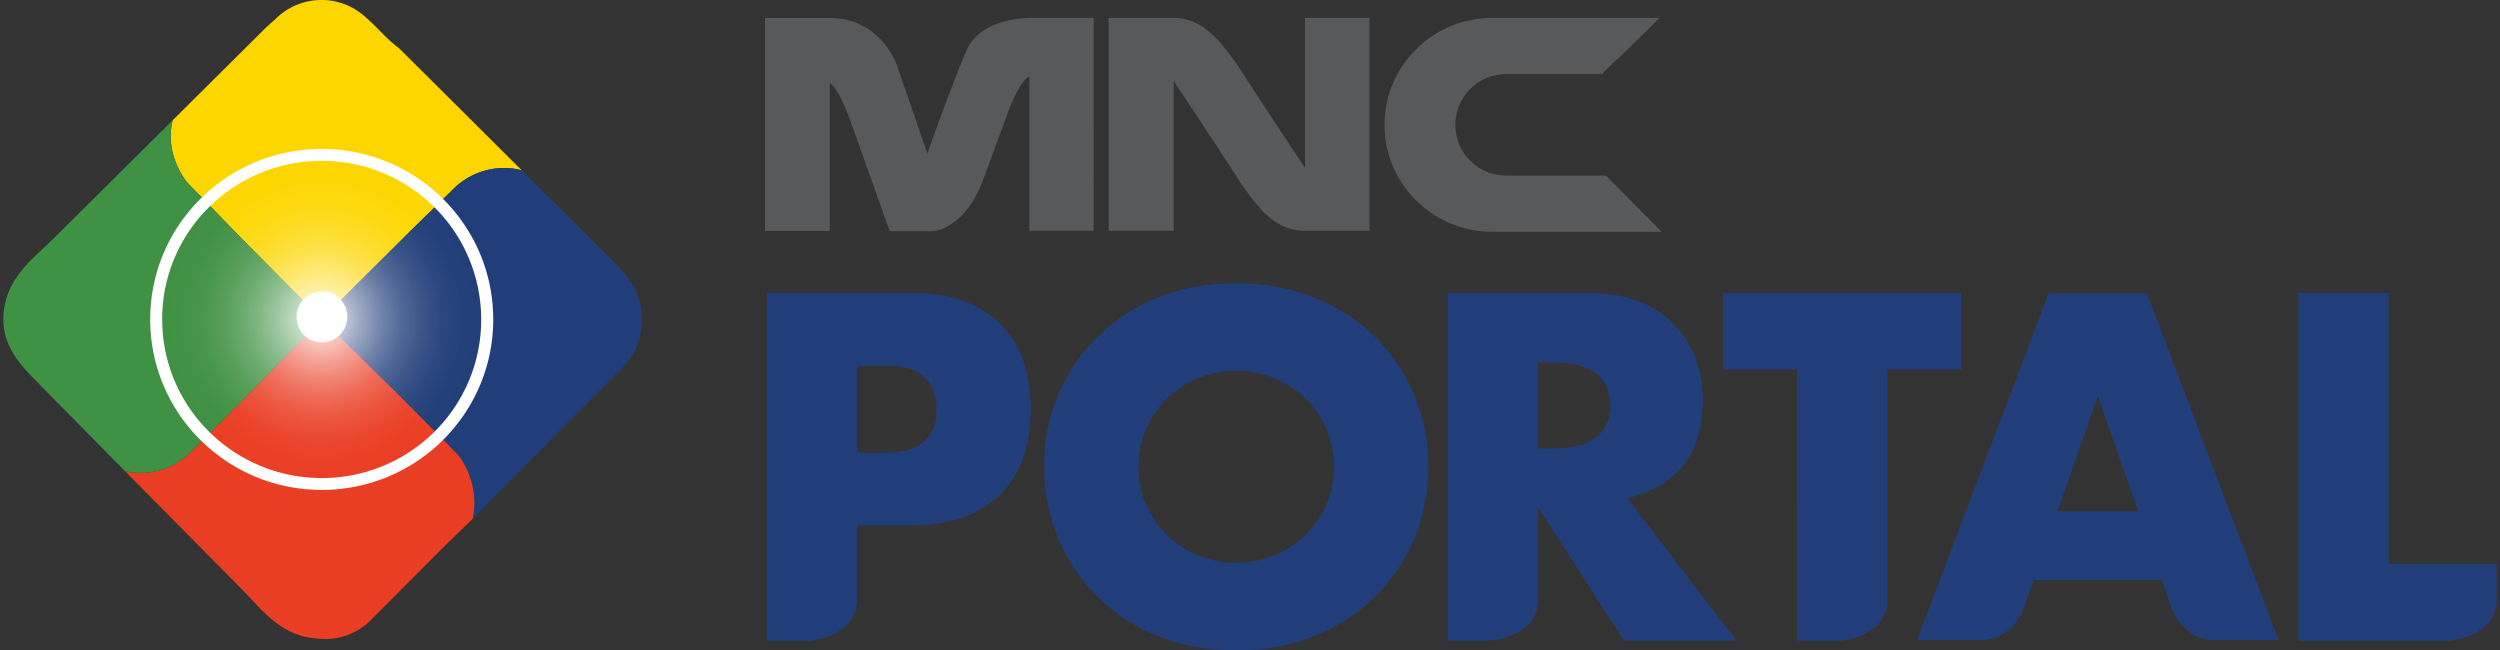 <svg width="123" height="32" fill="none" xmlns="http://www.w3.org/2000/svg"><rect width="100%" height="100%" fill="#333333" stroke="none"/><g clip-path="url(#a)"><path d="M47.549 2.486c-.696 1.62-1.924 5.063-1.924 5.063L44.12 3.19S43.337.886 40.83.886h-3.194v10.472h3.19V4.09s.383.072 1.12 2.149c.737 2.077 1.832 5.137 1.832 5.137h2.151s1.547-.1 2.444-2.538l1.16-3.143s.578-1.715 1.11-1.917v7.575h3.164V.883h-3.165S48.24.866 47.55 2.486zM64.207 8.26s-2.854-4.29-3.282-5.01c-.73-.988-1.634-2.368-3.177-2.368h-3.203v10.471h3.2V3.975s2.852 4.293 3.282 5.012c.732.987 1.555 2.367 3.176 2.367h3.173V.883h-3.17V8.26zm14.832.402-.024-.024h-4.92c-.66 0-1.293-.263-1.76-.73a2.5 2.5 0 0 1 0-3.53 2.486 2.486 0 0 1 1.76-.731h4.726c.397-.44.822-.786 1.118-1.08L81.654.881h-8.228c-2.931 0-5.308 2.357-5.308 5.26 0 2.903 2.377 5.262 5.308 5.262h8.331l-2.718-2.741z" fill="#58595B"/><path d="M19.63 2.37c-.605-.446-1.068-1.025-1.618-1.5a3.201 3.201 0 0 0-4.453.06l-.055.054c-.154.13-.306.27-.459.412L8.49 5.922l-.022.115c-.351 1.718.772 2.974.772 2.974l2.533 2.605 4.057 4.098 1.382-1.389 2.962-2.944 2.242-2.191c.05-.044.1-.084.148-.126a3.547 3.547 0 0 1 2.886-.738 2.585 2.585 0 0 1 .216.053l.008.004L19.63 2.37z" fill="#FDD600"/><path d="m30.228 12.906-4.56-4.529a3.4 3.4 0 0 0-1.147-.101 3.548 3.548 0 0 0-1.954.786c-.054.043-.097.082-.148.127l-2.242 2.191-2.962 2.944-1.382 1.389 3.775 3.714 2.86 2.883v.003l.003.003c.113.12.47.545.712 1.357.17.584.198 1.2.082 1.796a.778.778 0 0 0-.014.057h.005l.57-.581L27.6 21.12l3.044-3.051a3.174 3.174 0 0 0 .9-1.825c.026-.168.041-.338.045-.509.025-1.235-.589-2.02-1.362-2.83z" fill="#213E7A"/><path d="M23.186 23.673c-.243-.81-.6-1.234-.713-1.357-.003 0-.004-.006-.006-.007l-2.86-2.883-3.775-3.715-3.704 3.786-2.88 2.88a3.476 3.476 0 0 1-2.787.857 8.695 8.695 0 0 1-.31-.051L12 29.09c.724.724 1.739 2.173 3.512 2.316a3.176 3.176 0 0 0 2.728-.894l3.543-3.558 1.448-1.405.023-.023.014-.056a3.84 3.84 0 0 0-.081-1.798z" fill="#EA3E24"/><path d="M22.47 22.313s0 .004.006.007a.008.008 0 0 1-.004-.002.008.008 0 0 1-.002-.005z" fill="#EA3E24"/><path d="M11.773 11.617 9.24 9.012S8.116 7.756 8.468 6.04l.022-.115-6.001 5.953c-.751.754-2.29 1.828-2.322 3.752-.018 1.236.588 2.033 1.354 2.852l4.53 4.598.1.098v.004c.106.02.209.037.308.052a3.47 3.47 0 0 0 2.787-.857l2.877-2.872 3.705-3.786-4.055-4.1z" fill="#3F9143"/><path d="M7.39 15.716c0-4.633 3.776-8.388 8.44-8.388 4.661 0 8.437 3.755 8.437 8.388 0 4.634-3.775 8.388-8.437 8.388-4.662 0-8.44-3.754-8.44-8.388zm.59 0a7.752 7.752 0 0 0 2.302 5.518 7.857 7.857 0 0 0 5.55 2.286 7.85 7.85 0 0 0 5.55-2.286 7.745 7.745 0 0 0 2.292-5.518 7.768 7.768 0 0 0-2.297-5.517 7.842 7.842 0 0 0-5.55-2.285 7.848 7.848 0 0 0-5.55 2.285 7.741 7.741 0 0 0-2.299 5.517h.002z" fill="#fff"/><path d="M24.051 15.716a8.26 8.26 0 0 1-1.385 4.58 8.228 8.228 0 0 1-3.69 3.038 8.202 8.202 0 0 1-8.962-1.788 8.266 8.266 0 0 1-1.782-8.986 8.24 8.24 0 0 1 3.03-3.7 8.207 8.207 0 0 1 10.382 1.026 8.244 8.244 0 0 1 2.407 5.83z" fill="url(#b)"/><path d="M17.088 15.595a1.253 1.253 0 0 1-.773 1.154 1.245 1.245 0 0 1-1.7-.915 1.254 1.254 0 0 1 .533-1.284 1.245 1.245 0 0 1 1.846.566c.062.152.094.315.094.479z" fill="#fff"/><path d="M24.145 15.734a8.263 8.263 0 0 1-1.386 4.583 8.23 8.23 0 0 1-3.692 3.037 8.205 8.205 0 0 1-8.964-1.788 8.269 8.269 0 0 1-1.783-8.989 8.243 8.243 0 0 1 3.03-3.7A8.21 8.21 0 0 1 21.737 9.9a8.246 8.246 0 0 1 2.408 5.833z" fill="url(#c)"/><path d="M51.375 22.966a8.83 8.83 0 0 1 1.51-5.054 8.795 8.795 0 0 1 4.118-3.285c1.154-.461 2.425-.692 3.814-.692 1.372 0 2.64.23 3.802.692a9.003 9.003 0 0 1 2.999 1.917 8.8 8.8 0 0 1 1.958 2.872 9.346 9.346 0 0 1 0 7.103 8.791 8.791 0 0 1-1.958 2.87 8.991 8.991 0 0 1-3 1.918c-1.162.462-2.43.693-3.801.693-1.39 0-2.66-.231-3.814-.693a8.83 8.83 0 0 1-4.112-3.29 8.868 8.868 0 0 1-1.516-5.05zm4.64 0a4.56 4.56 0 0 0 .385 1.885 4.694 4.694 0 0 0 2.569 2.485c1.185.47 2.504.47 3.689 0a4.834 4.834 0 0 0 1.539-.987 4.652 4.652 0 0 0 1.052-1.5 4.806 4.806 0 0 0 0-3.768 4.671 4.671 0 0 0-1.052-1.5 4.832 4.832 0 0 0-1.54-.987 5.006 5.006 0 0 0-3.688 0 4.707 4.707 0 0 0-2.57 2.492 4.566 4.566 0 0 0-.384 1.88zM49.185 15.91c-1.019-1-2.486-1.5-4.403-1.5h-7.06v17.11h2.174s2.261-.208 2.261-2.029V25.85h2.626c1.916 0 3.383-.5 4.402-1.5 1.018-1 1.528-2.407 1.528-4.221s-.51-3.22-1.528-4.219zm-5.556 6.356h-1.471v-4.269h1.471c1.629 0 2.443.711 2.444 2.134 0 1.422-.814 2.133-2.444 2.133v.002zM84.778 14.411v3.768h3.643V31.52h2.194s2.033-.19 2.242-1.764V18.18H96.5V14.41H84.777zM80.064 24.51c1.222-.286 2.146-.833 2.772-1.643.625-.81.938-1.865.94-3.166a5.864 5.864 0 0 0-.351-2.042 4.7 4.7 0 0 0-2.796-2.825c-.71-.28-1.539-.42-2.489-.42h-6.904V31.52h2.17s2.263-.208 2.263-2.029v-4.55l4.236 6.579h5.523l-5.364-7.01zm-1.539-2.996c-.468.364-1.139.546-2.014.546h-.835v-4.221h.837c.875 0 1.546.181 2.014.544.468.363.702.885.702 1.566-.002.68-.237 1.202-.704 1.565zM122.833 29.494v-1.738h-5.319V14.41h-4.436V31.52h7.494s2.261-.205 2.261-2.026z" fill="#213E7A"/><path d="m99.564 29.962.49-1.428h6.32l.321.937c.009.034.021.063.031.097l.124.365c.536 1.322 1.59 1.535 1.978 1.566h3.277l-6.479-17.067h-4.83L94.314 31.5h3.276c.394-.034 1.433-.244 1.974-1.537zm3.65-10.485 1.986 5.68h-3.973l1.987-5.68z" fill="#213E7B"/></g><defs><radialGradient id="b" cx="0" cy="0" r="1" gradientUnits="userSpaceOnUse" gradientTransform="matrix(8.222 0 0 8.244 15.828 15.715)"><stop stop-color="#fff"/><stop offset=".05" stop-color="#fff" stop-opacity=".9"/><stop offset=".15" stop-color="#fff" stop-opacity=".69"/><stop offset=".26" stop-color="#fff" stop-opacity=".51"/><stop offset=".37" stop-color="#fff" stop-opacity=".35"/><stop offset=".48" stop-color="#fff" stop-opacity=".22"/><stop offset=".6" stop-color="#fff" stop-opacity=".12"/><stop offset=".72" stop-color="#fff" stop-opacity=".05"/><stop offset=".85" stop-color="#fff" stop-opacity=".01"/><stop offset="1" stop-color="#fff" stop-opacity="0"/></radialGradient><radialGradient id="c" cx="0" cy="0" r="1" gradientUnits="userSpaceOnUse" gradientTransform="matrix(1899.43 0 0 1904.6 5981.71 7116.81)"><stop stop-color="#fff"/><stop offset=".05" stop-color="#fff" stop-opacity=".9"/><stop offset=".15" stop-color="#fff" stop-opacity=".69"/><stop offset=".26" stop-color="#fff" stop-opacity=".51"/><stop offset=".37" stop-color="#fff" stop-opacity=".35"/><stop offset=".48" stop-color="#fff" stop-opacity=".22"/><stop offset=".6" stop-color="#fff" stop-opacity=".12"/><stop offset=".72" stop-color="#fff" stop-opacity=".05"/><stop offset=".85" stop-color="#fff" stop-opacity=".01"/><stop offset="1" stop-color="#fff" stop-opacity="0"/></radialGradient><clipPath id="a"><path fill="#fff" transform="translate(.167)" d="M0 0h122.667v32H0z"/></clipPath></defs></svg>